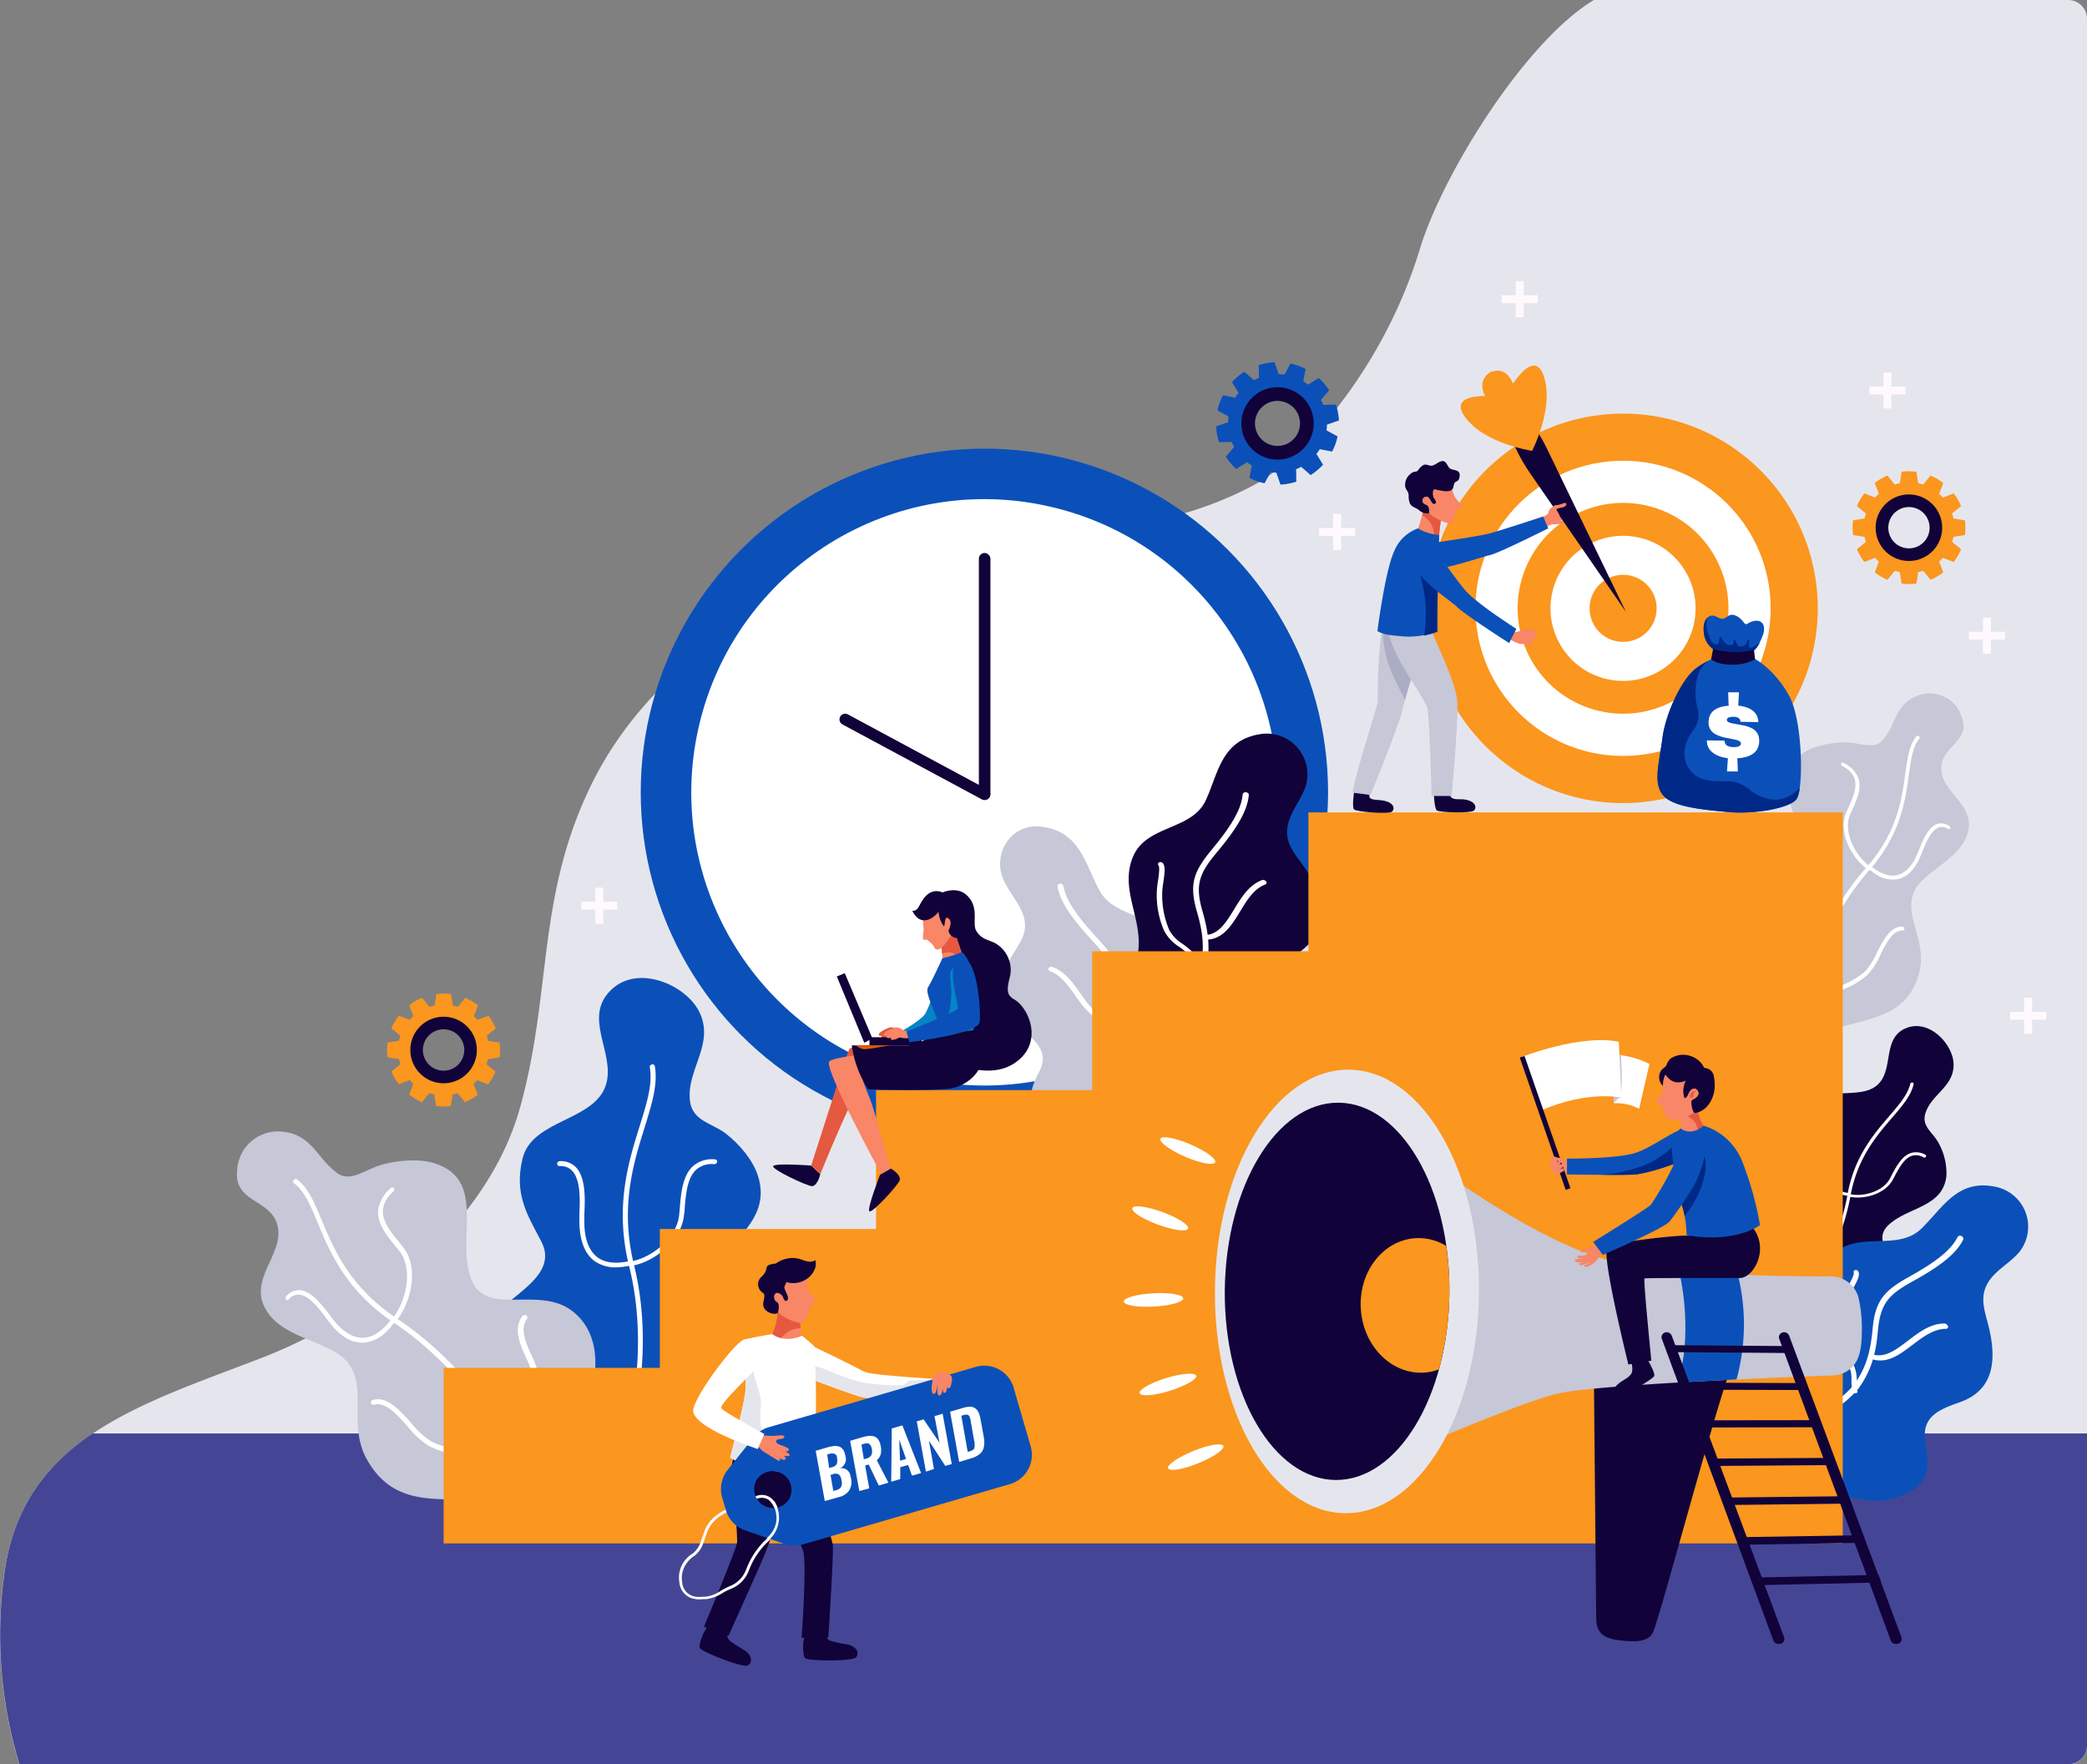 <svg xmlns="http://www.w3.org/2000/svg" viewBox="0 0 415.43 351.18"><rect x="0" y="0" width="415.43" height="351.18" fill="#808080" stroke="none"/><defs><style>.cls-1{isolation:isolate;}.cls-2{fill:#e5e6ed;}.cls-3{fill:#444695;}.cls-4{fill:#0b50b9;}.cls-5{fill:#fff;}.cls-6{fill:#110239;}.cls-7{fill:#fb961e;}.cls-8{fill:#c6c7d7;}.cls-9{fill:#f88667;}.cls-10{fill:#e45940;}.cls-11{fill:#abadc4;}.cls-12{fill:#002987;}.cls-13{fill:#00a1cc;opacity:0.65;mix-blend-mode:multiply;}.cls-14{fill:#e25b00;}.cls-15{fill:#fff9fd;}</style></defs><title>2</title><g class="cls-1"><g id="Layer_1" data-name="Layer 1"><path class="cls-2" d="M415.43,347.43V3.75A3.75,3.75,0,0,0,411.67,0h-94.4c-13.79,8.3-30.16,34.83-34.6,49.45-7.56,24.93-24.2,42.24-32.64,46.86-22.07,12.09-46.95,9.17-70.85,14.79-25.89,6.1-50,21.77-61.43,45-11,22.42-7.81,41.22-14.21,64.3-6.5,23.43-29.82,41.61-52,50.1-23.47,9-46.17,15.74-50.46,41.14a88.72,88.72,0,0,0,2.75,39.59H411.67A3.75,3.75,0,0,0,415.43,347.43Z"/><path class="cls-3" d="M18.44,285.33C9.66,291.27,3.2,299.22,1.11,311.59a88.72,88.72,0,0,0,2.75,39.59H411.67a3.75,3.75,0,0,0,3.76-3.75v-62.1Z"/><circle class="cls-4" cx="195.95" cy="157.71" r="68.41"/><circle class="cls-5" cx="195.95" cy="157.71" r="58.35" transform="translate(-2.11 312.75) rotate(-76.88)"/><rect class="cls-6" x="194.85" y="110.07" width="2.3" height="49.11" rx="1.14"/><path class="cls-6" d="M197,158.66v0a1.15,1.15,0,0,1-1.54.46L167.7,144.2a1.14,1.14,0,0,1-.46-1.54v0a1.14,1.14,0,0,1,1.54-.46l27.76,14.94A1.13,1.13,0,0,1,197,158.66Z"/><circle class="cls-7" cx="323.08" cy="121.09" r="38.76"/><circle class="cls-5" cx="323.08" cy="121.09" r="29.38"/><circle class="cls-7" cx="323.08" cy="121.09" r="20.98" transform="translate(104.89 388.36) rotate(-71.32)"/><circle class="cls-5" cx="323.08" cy="121.09" r="14.44" transform="translate(162.13 426.28) rotate(-82.74)"/><path class="cls-7" d="M316.42,121.09a6.67,6.67,0,1,0,6.66-6.67A6.66,6.66,0,0,0,316.42,121.09Z"/><path class="cls-8" d="M364.86,204.86c7.65-2.31,15-2.54,17.22-11.46,1.74-7.06-4.83-12.77.51-18.1,3.22-3.2,8.6-5.52,9.29-10.45.72-5.13-6-7.56-5.42-12.48.49-4.06,6-5,3.93-9.94a6.63,6.63,0,0,0-9-3.83c-4.13,1.7-4,5.65-6.57,8.69-1.68,2-4.57.51-7.38.49s-6.32.64-8.52,2.12c-7.15,4.83-.1,12.53-.7,19.51-.59,6.76-10.34,3.83-14.57,9.34-4.95,6.43.42,16,6.49,20.06C354.15,201.54,359.68,206.43,364.86,204.86Z"/><path class="cls-5" d="M357.11,204a.31.31,0,0,0,.13,0,.5.5,0,0,0,.55-.4c0-.18,3.18-17.76,14.29-30.37,6.25-7.1,7.16-13.8,7.88-19,.42-3,.77-5.65,2.1-7.19a.39.39,0,0,0-.09-.5c-.16-.15-.37-.17-.47,0-1.44,1.65-1.81,4.33-2.24,7.48-.72,5.17-1.63,11.78-7.81,18.73-11.34,12.78-14.56,30.64-14.6,30.82A.45.45,0,0,0,357.11,204Z"/><path class="cls-5" d="M371.52,172.82a.37.37,0,0,0,.5-.07.41.41,0,0,0-.11-.55c-2.79-2.19-5-6.76-3.67-9.95.15-.37.33-.78.52-1.2.9-2,2-4.41,1-6.54a5.82,5.82,0,0,0-2.76-2.64.34.34,0,0,0-.51.12.48.48,0,0,0,.26.54,4.69,4.69,0,0,1,2.29,2.15c.82,1.81-.22,4.09-1.07,6-.19.43-.38.84-.54,1.22-1.48,3.63.95,8.56,4,10.93Z"/><path class="cls-5" d="M373.63,174.17a6,6,0,0,0,4,.85c1.91-.34,3.5-1.9,4.62-4.49.11-.26.23-.55.35-.88.73-1.82,1.81-4.53,3.47-5a2.11,2.11,0,0,1,1.7.35.29.29,0,0,0,.43-.11.42.42,0,0,0-.19-.48h0a2.84,2.84,0,0,0-2.22-.45c-1.91.49-3.07,3.35-3.84,5.28-.13.32-.25.61-.36.86-1,2.4-2.48,3.83-4.17,4.13-1.48.25-3.17-.36-5-1.83a.38.38,0,0,0-.55,0,.41.41,0,0,0,.11.55A12.25,12.25,0,0,0,373.63,174.17Z"/><path class="cls-5" d="M357,195.69a4.57,4.57,0,0,0,1.67.42.46.46,0,0,0,.49-.41.44.44,0,0,0-.43-.47c-3.05-.18-5.58-4.76-6.12-7.26a11.55,11.55,0,0,1,.21-3.8c.4-2.49.8-5-1.11-6.65a.51.51,0,0,0-.68,0,.42.42,0,0,0,.05.62c1.52,1.27,1.15,3.6.78,5.87a11.77,11.77,0,0,0-.21,4.12C352.16,190.39,354.14,194.37,357,195.69Z"/><path class="cls-5" d="M360.81,197.23a5.19,5.19,0,0,0,1.71.45c3.41.35,7.43-2,9.26-3.68a14,14,0,0,0,2.51-3.93c1.23-2.44,2.49-4.92,4.43-4.85a.35.35,0,0,0,.36-.38.43.43,0,0,0-.39-.4c-2.4-.1-3.82,2.71-5.11,5.23a13.43,13.43,0,0,1-2.35,3.7c-1.66,1.48-5.5,3.77-8.61,3.44a4,4,0,0,1-2.91-1.61.48.48,0,0,0-.64-.1.43.43,0,0,0-.11.62A4.73,4.73,0,0,0,360.81,197.23Z"/><path class="cls-4" d="M117.14,285.88c-6.71-4.32-24-7.91-22.52-18,1.23-8.57,17.63-12.16,13.11-20.81-2.68-5.12-5.47-9.34-3.7-16.51,1.94-7.81,14.4-7.35,16.61-14.72,1.89-6.32-4.86-13.38,1.16-18.95,5.35-4.94,14.64-.83,17.32,4.37,3.34,6.51-2.58,11.67-1.77,17.92.51,4,4.37,4.33,7.11,6.45s5.38,5.23,6.4,8.37c3.06,9.43-7.05,13.59-10.3,21.05-3,6.9,6.46,8.15,6.91,14.61.48,7-7.89,13.21-14.53,15C128.35,285.85,121.29,288.56,117.14,285.88Z"/><path class="cls-5" d="M124.67,287.16h-.13a.35.35,0,0,1-.3-.47c.05-.17,5.44-16.82,1-34.61-2.94-11.85-.16-20.75,2.11-28,1.38-4.4,2.58-8.25,2-11.6a.54.54,0,0,1,.41-.61.47.47,0,0,1,.59.38c.63,3.59-.61,7.54-2,12.06-2.25,7.18-5,15.93-2.13,27.55,4.43,18-1,34.86-1.11,35A.53.53,0,0,1,124.67,287.16Z"/><path class="cls-5" d="M126.09,251.89a.42.42,0,0,1-.48-.34A.5.5,0,0,1,126,251c4-.87,8.65-4.67,9.17-9,.06-.51.11-1.08.16-1.68.24-2.86.54-6.44,2.75-8.32a5.82,5.82,0,0,1,4.25-1.23.43.43,0,0,1,.41.51.57.57,0,0,1-.56.45,4.7,4.7,0,0,0-3.49,1c-1.88,1.59-2.16,4.95-2.39,7.62,0,.61-.11,1.19-.17,1.71-.59,4.88-5.64,8.89-10,9.83Z"/><path class="cls-5" d="M123.16,252.24a7.27,7.27,0,0,1-4.83-1.24c-2-1.48-3-4.25-3-8.06,0-.38,0-.82,0-1.3.12-2.74.3-6.92-1.54-8.7a3.1,3.1,0,0,0-2.39-.83.48.48,0,0,1-.5-.48.54.54,0,0,1,.52-.5h0a4.18,4.18,0,0,1,3.12,1.11c2.12,2.06,1.91,6.49,1.78,9.38,0,.47,0,.9,0,1.28-.06,3.51.84,6,2.61,7.36,1.51,1.12,3.67,1.36,6.42.75a.43.43,0,0,1,.55.33.51.51,0,0,1-.4.56A15.48,15.48,0,0,1,123.16,252.24Z"/><path class="cls-5" d="M128.54,280.08a5,5,0,0,1-1.68-.13.37.37,0,0,1-.24-.52.51.51,0,0,1,.6-.28c2.77.76,7.06-2.45,8.7-4.46a12.74,12.74,0,0,0,1.66-3.45c.9-2.39,1.83-4.89,4.21-5.63a.41.41,0,0,1,.55.27.5.5,0,0,1-.36.55c-1.87.58-2.71,2.83-3.53,5a13.43,13.43,0,0,1-1.81,3.7C135.17,276.94,131.64,279.79,128.54,280.08Z"/><path class="cls-5" d="M124.42,280.3a6.16,6.16,0,0,1-1.8-.12c-3.42-.75-6.33-4.31-7.45-6.55a13.45,13.45,0,0,1-.79-4.88c-.16-3-.32-6.2-2.55-7a.4.4,0,0,1-.23-.58.56.56,0,0,1,.65-.25c2.75,1,2.93,4.63,3.09,7.76a12.74,12.74,0,0,0,.7,4.58c1,2,3.78,5.46,6.89,6.14a4.62,4.62,0,0,0,3.43-.53.47.47,0,0,1,.63.11.42.42,0,0,1-.19.58A5.86,5.86,0,0,1,124.42,280.3Z"/><path class="cls-6" d="M354.2,256.14c-2.88-4.28-12.18-10.83-8.75-16.44,2.92-4.77,13.57-2.7,13.1-9-.28-3.72-.85-6.94,2-10.74,3.15-4.13,10.42-.67,13.62-4.48,2.74-3.26.54-9.18,5.54-10.94,4.44-1.56,8.9,3.26,9.15,7,.32,4.71-4.51,6.25-5.63,10.17-.71,2.49,1.48,3.69,2.57,5.65a12.45,12.45,0,0,1,1.65,6.6c-.6,6.37-7.66,6.26-11.5,9.85-3.56,3.32,1.75,6.49.36,10.43-1.5,4.27-8.06,5.82-12.45,5.16C360.85,259,356,258.79,354.2,256.14Z"/><path class="cls-5" d="M358.34,258.82l-.07,0a.22.22,0,0,1-.06-.36,45.17,45.17,0,0,0,9.47-20.26c1.29-7.78,5.21-12.35,8.43-16.09,1.94-2.26,3.64-4.24,4.15-6.38a.34.34,0,0,1,.4-.25.29.29,0,0,1,.25.37c-.54,2.29-2.29,4.32-4.29,6.64-3.17,3.68-7,8.17-8.31,15.79a45.81,45.81,0,0,1-9.62,20.5A.34.34,0,0,1,358.34,258.82Z"/><path class="cls-5" d="M368.21,238.27a.28.28,0,0,1-.2-.33.32.32,0,0,1,.39-.22c2.6.51,6.32-.55,7.73-3,.17-.29.34-.62.52-1,.88-1.63,2-3.68,3.77-4.23a3.75,3.75,0,0,1,2.83.36.27.27,0,0,1,.11.4.35.35,0,0,1-.44.13,3,3,0,0,0-2.32-.33c-1.52.47-2.55,2.39-3.37,3.91-.18.35-.36.68-.53,1-1.6,2.74-5.62,3.82-8.45,3.27Z"/><path class="cls-5" d="M366.38,237.72a4.74,4.74,0,0,1-2.55-2c-.8-1.39-.7-3.3.31-5.54l.36-.76c.77-1.59,1.95-4,1.32-5.55a2.05,2.05,0,0,0-1.21-1.11.31.31,0,0,1-.17-.41.34.34,0,0,1,.43-.16h0a2.65,2.65,0,0,1,1.56,1.46c.73,1.76-.52,4.33-1.34,6-.14.27-.26.52-.36.74-.94,2.07-1.05,3.81-.34,5a5,5,0,0,0,3.62,2.08.28.28,0,0,1,.24.34.33.33,0,0,1-.38.23A9.57,9.57,0,0,1,366.38,237.72Z"/><path class="cls-5" d="M362.45,255.61a2.93,2.93,0,0,1-1-.5.24.24,0,0,1,0-.37.33.33,0,0,1,.43,0c1.45,1.16,4.82.36,6.31-.42a8.27,8.27,0,0,0,1.86-1.61c1.15-1.19,2.34-2.44,3.94-2.27a.28.28,0,0,1,.26.3.33.33,0,0,1-.35.24c-1.26-.14-2.34,1-3.38,2.06a8.55,8.55,0,0,1-2,1.73C367.18,255.45,364.36,256.23,362.45,255.61Z"/><path class="cls-5" d="M360,254.69a4.09,4.09,0,0,1-1-.53c-1.84-1.32-2.65-4.18-2.74-5.79a8.58,8.58,0,0,1,.78-3.1c.68-1.84,1.4-3.76.28-4.83a.26.26,0,0,1,0-.4.34.34,0,0,1,.45,0c1.37,1.31.55,3.49-.16,5.39a8.22,8.22,0,0,0-.75,2.9c.08,1.46.84,4.2,2.51,5.4a3,3,0,0,0,2.18.57.3.3,0,0,1,.34.22.28.28,0,0,1-.26.3A3.9,3.9,0,0,1,360,254.69Z"/><path class="cls-8" d="M228.71,229c7.2-.71,12.94-1.46,14.16-8.8.63-3.8-.69-6.68-4.4-9.38-3-2.18-4.59-3-4.85-6.49-.41-5.58,3-10.52.33-16.23-2.95-6.38-11.89-5-15.08-10.82C216,172,215,165.57,207.46,164.57c-6.31-.85-9.84,5.37-7.81,10.33,1.15,2.79,3.54,5,4.22,7.9s-.79,4.76-2.15,7c-3,5-4.35,10.36,1.23,14.74,3.33,2.62,5.86,4.87,4,8.6-2,3.93-2.93,6.19,1.63,10,3.4,2.86,6.84,3.17,11.12,4,4,.76,9.23,2.64,13.29,1.45Z"/><path class="cls-5" d="M227,224.82a5.21,5.21,0,0,0,1.48-1.9c1.29-3-1.2-6.49-3.45-9.68a21.45,21.45,0,0,1-2.66-4.39c-1.18-3.37-1.27-6.24-.28-10.58,1.17-5.14.08-7.47-3.66-11.53-3.16-3.42-6.23-7.13-6.77-10.45a.58.58,0,0,0-.66-.4.52.52,0,0,0-.51.54c.58,3.52,3.76,7.35,7,10.86,3.63,3.91,4.63,6,3.52,10.91-.83,3.7-1.09,7,.33,11a21.14,21.14,0,0,0,2.75,4.53c2.18,3.07,4.59,6.46,3.44,9.11a5.69,5.69,0,0,1-2.89,2.64c-.25.12-.36.36-.24.53a.55.55,0,0,0,.67.08A9.84,9.84,0,0,0,227,224.82Z"/><path class="cls-5" d="M221.18,203.16a.42.42,0,0,0,.16-.25c0-.23-.16-.42-.45-.43-2.55-.09-4.13-2.32-5.82-4.73-1.5-2.13-3.08-4.36-5.55-5.27a.67.67,0,0,0-.78.22.38.38,0,0,0,.24.58c2.17.8,3.67,2.91,5.1,4.93,1.76,2.48,3.54,5,6.65,5.1A.65.65,0,0,0,221.18,203.16Z"/><path class="cls-5" d="M222.25,209.86a.49.49,0,0,0,.12-.13,9.15,9.15,0,0,0,.69-1.61,4.81,4.81,0,0,1,1.39-2.31,14.74,14.74,0,0,1,1.43-1.13,7.29,7.29,0,0,0,2.66-2.83,15.36,15.36,0,0,0,1-7.51,13.92,13.92,0,0,0-.3-1.69c-.2-.93-.57-2.68-.31-3a.39.39,0,0,0-.13-.59.62.62,0,0,0-.72.13c-.51.57-.29,1.78.12,3.7a16.13,16.13,0,0,1,.3,1.6,15.37,15.37,0,0,1-.9,7.18,6.15,6.15,0,0,1-2.34,2.46,14.72,14.72,0,0,0-1.55,1.22,5.75,5.75,0,0,0-1.63,2.68,8.54,8.54,0,0,1-.63,1.47.34.34,0,0,0,.25.51A.7.7,0,0,0,222.25,209.86Z"/><path class="cls-4" d="M355.59,295.34c-6.83-4-12.09-7.32-10.47-15.83.81-4.31,3.11-6.82,7.59-8.18,3.63-1.11,5.43-1.36,6.88-4.89,2.29-5.58.78-11.81,5.14-16.52,4.81-5.19,12.85-.68,17.68-5.32,4.3-4.13,7.16-9.92,14.7-8.39a8.1,8.1,0,0,1,4.95,12.87c-1.93,2.4-5,3.76-6.48,6.48s-.56,5.22.18,8.11c1.66,6.51,1.49,12.94-5.67,15.45-4.27,1.49-7.6,2.9-6.85,7.91.8,5.36,1.08,8.42-5,10.8-4.54,1.77-8.22.54-12.89-.49-4.34-.95-10.27-1.14-13.85-4.31Z"/><path class="cls-5" d="M358.79,291.38a7.17,7.17,0,0,1-.78-2.78c-.2-3.85,3.5-6.67,6.83-9.21a21.51,21.51,0,0,0,4.12-3.66c2.3-3.14,3.33-6.16,3.78-11.1.51-5.75,2.31-7.72,7.22-10.45,4.12-2.29,8.24-4.9,9.73-8a.64.64,0,0,1,1.11.54c-1.59,3.31-5.86,6-10.12,8.36-4.76,2.62-6.39,4.4-6.88,9.88-.38,4.21-1.2,7.8-3.93,11.52a22.32,22.32,0,0,1-4.27,3.79c-3.23,2.44-6.8,5.15-6.62,8.61a7.41,7.41,0,0,0,1.94,4.24c.2.26.22.58,0,.71s-.49.05-.7-.2A12.69,12.69,0,0,1,358.79,291.38Z"/><path class="cls-5" d="M372.05,270.13a.56.56,0,0,1-.08-.33c0-.26.29-.39.58-.28,2.56.92,4.85-.83,7.3-2.7,2.16-1.65,4.43-3.38,7.19-3.37a.79.79,0,0,1,.72.53.4.4,0,0,1-.42.52c-2.42,0-4.59,1.63-6.65,3.2-2.54,1.93-5.13,3.9-8.25,2.77A.73.73,0,0,1,372.05,270.13Z"/><path class="cls-5" d="M368.75,276.87a1.07,1.07,0,0,1-.07-.19,11.39,11.39,0,0,1-.14-2,6.14,6.14,0,0,0-.59-3,16.56,16.56,0,0,0-1-1.76,8.71,8.71,0,0,1-1.63-4,17.84,17.84,0,0,1,1.57-8.08,15.15,15.15,0,0,1,.84-1.59c.49-.86,1.41-2.48,1.27-2.91a.39.39,0,0,1,.31-.54.6.6,0,0,1,.64.38c.31.75-.29,1.89-1.31,3.67-.33.59-.64,1.14-.8,1.51a17.64,17.64,0,0,0-1.51,7.73,7.3,7.3,0,0,0,1.45,3.49,18.85,18.85,0,0,1,1.1,1.91,7.23,7.23,0,0,1,.72,3.53,10.29,10.29,0,0,0,.13,1.85.35.35,0,0,1-.42.44A.73.73,0,0,1,368.75,276.87Z"/><path class="cls-6" d="M233.44,216.33c-7.82-1.24-13.92-2.42-15.5-10.94-.81-4.31.42-7.48,4.1-10.38,3-2.35,4.57-3.24,4.64-7.06.11-6-3.57-11.28-1.22-17.25,2.6-6.59,11.73-5.3,14.55-11.39,2.51-5.4,3.06-11.84,10.65-13.15a8.11,8.11,0,0,1,9.28,10.2c-.92,2.94-3.26,5.3-3.68,8.39s1.37,5.07,3.11,7.5c3.91,5.46,6.09,11.51.33,16.44-3.44,2.94-6,5.47-3.52,9.86,2.7,4.71,4.07,7.46-.73,11.88-3.58,3.3-7.46,3.49-12.18,4.23-4.39.68-10,2.65-14.47,1Z"/><path class="cls-5" d="M235,211.49a7.18,7.18,0,0,1-1.74-2.32c-1.58-3.51.84-7.48,3-11.06a21.72,21.72,0,0,0,2.51-4.9c1-3.77.87-7-.51-11.72-1.61-5.54-.65-8,2.93-12.35,3-3.64,5.9-7.56,6.16-11a.55.55,0,0,1,.65-.43c.34,0,.61.27.58.53-.28,3.66-3.27,7.72-6.39,11.46-3.48,4.17-4.36,6.43-2.82,11.71,1.17,4.06,1.71,7.7.52,12.15a22.2,22.2,0,0,1-2.61,5.09c-2.11,3.45-4.46,7.27-3,10.42a7.45,7.45,0,0,0,3.34,3.26c.28.16.42.45.3.64s-.44.22-.73.06A12.17,12.17,0,0,1,235,211.49Z"/><path class="cls-5" d="M239.62,186.87a.59.59,0,0,1-.19-.28c-.06-.25.13-.47.44-.47,2.72-.08,4.21-2.53,5.82-5.17,1.42-2.32,2.9-4.76,5.47-5.75a.79.79,0,0,1,.86.23.39.39,0,0,1-.19.64c-2.27.87-3.68,3.19-5,5.4-1.67,2.72-3.37,5.49-6.68,5.57A.72.72,0,0,1,239.62,186.87Z"/><path class="cls-5" d="M239,194.35a.65.65,0,0,1-.13-.16,11.35,11.35,0,0,1-.87-1.82,6.12,6.12,0,0,0-1.65-2.61,16.82,16.82,0,0,0-1.59-1.28,8.5,8.5,0,0,1-3-3.14,17.74,17.74,0,0,1-1.48-8.09,14.8,14.8,0,0,1,.21-1.79c.14-1,.41-2.83.13-3.18a.4.4,0,0,1,.09-.62.63.63,0,0,1,.74.13c.55.59.41,1.87.11,3.9a16.19,16.19,0,0,0-.2,1.69,17.61,17.61,0,0,0,1.39,7.75,7.41,7.41,0,0,0,2.63,2.73,18.23,18.23,0,0,1,1.72,1.38,7.31,7.31,0,0,1,2,3,10,10,0,0,0,.79,1.68.36.36,0,0,1-.23.57A.78.78,0,0,1,239,194.35Z"/><path class="cls-8" d="M96.94,298.48c-9.77-.34-18.58,1.7-24-8.15-4.26-7.8,1.71-16.61-6.27-21.23-4.81-2.78-11.9-3.83-14.25-9.44C50,253.81,57.21,248.83,55,243.2c-1.86-4.64-8.59-4-7.77-10.51a8.12,8.12,0,0,1,9.48-7.37c5.41.73,6.54,5.42,10.48,8.22,2.63,1.87,5.56-.83,8.89-1.73s7.66-1.23,10.73-.16c10,3.46,4,14.77,6.94,22.84,2.81,7.8,13.41,1.28,20.15,6.46,7.86,6.05,4.5,19-1.39,25.75C108.55,291.19,103.54,298.7,96.94,298.48Z"/><path class="cls-5" d="M105.82,295a.53.53,0,0,1-.15.08.61.61,0,0,1-.77-.3c-.09-.21-9.32-20-26.4-31.42-9.62-6.43-12.8-14.06-15.28-20-1.45-3.48-2.69-6.44-4.74-7.84a.46.46,0,0,1,0-.61.4.4,0,0,1,.55-.21c2.21,1.5,3.49,4.55,5,8.14,2.46,5.88,5.61,13.41,15.09,19.69,17.41,11.55,26.82,31.65,26.92,31.86A.54.54,0,0,1,105.82,295Z"/><path class="cls-5" d="M79,262.7a.45.45,0,0,1-.61.06.49.49,0,0,1,0-.68c2.61-3.46,3.74-9.55,1.22-12.91-.3-.4-.64-.81-1-1.25-1.69-2.07-3.75-4.59-3.28-7.41a7.19,7.19,0,0,1,2.42-4,.43.43,0,0,1,.65,0,.57.57,0,0,1-.14.71,5.85,5.85,0,0,0-2,3.26c-.39,2.41,1.55,4.78,3.14,6.71.36.45.71.88,1,1.28,2.89,3.83,1.56,10.41-1.3,14.17Z"/><path class="cls-5" d="M77,265a7.33,7.33,0,0,1-4.44,2.25c-2.36.2-4.73-1.15-6.87-3.86-.2-.27-.44-.58-.69-.93-1.43-1.92-3.56-4.78-5.65-4.77a2.65,2.65,0,0,0-1.9.95.34.34,0,0,1-.54,0,.52.52,0,0,1,.07-.63h0a3.45,3.45,0,0,1,2.48-1.22c2.42,0,4.68,3,6.2,5,.25.33.48.64.69.9,2,2.51,4.13,3.76,6.22,3.57,1.83-.16,3.63-1.41,5.36-3.72a.47.47,0,0,1,.66-.14.51.51,0,0,1,0,.69A15.56,15.56,0,0,1,77,265Z"/><path class="cls-5" d="M103.33,285.18a5.63,5.63,0,0,1-1.84,1,.56.56,0,0,1-.72-.34.55.55,0,0,1,.37-.69c3.55-1.17,5.1-7.36,5-10.49a13.73,13.73,0,0,0-1.44-4.42c-1.25-2.83-2.53-5.72-.77-8.21a.62.62,0,0,1,.81-.21.5.5,0,0,1,.13.75c-1.4,2-.23,4.6.91,7.17a14.1,14.1,0,0,1,1.54,4.81C107.41,277.39,106.32,282.72,103.33,285.18Z"/><path class="cls-5" d="M99.33,288.19a6.63,6.63,0,0,1-1.88,1.07c-3.93,1.47-9.42-.09-12.1-1.45a17.09,17.09,0,0,1-4.2-3.86c-2.22-2.5-4.48-5-6.75-4.34a.44.44,0,0,1-.55-.34.53.53,0,0,1,.34-.6c2.8-.86,5.36,2,7.68,4.59a16.39,16.39,0,0,0,3.93,3.63c2.43,1.23,7.69,2.73,11.25,1.37a4.87,4.87,0,0,0,2.94-2.81.57.57,0,0,1,.73-.32.51.51,0,0,1,.32.69A5.77,5.77,0,0,1,99.33,288.19Z"/><polygon class="cls-7" points="366.81 161.71 260.45 161.71 260.45 189.35 217.41 189.35 217.41 216.99 174.38 216.99 174.38 244.63 131.34 244.63 131.34 272.27 88.31 272.27 88.31 307.21 366.81 307.21 366.81 161.71"/><path class="cls-9" d="M306.79,103s.87,2.09.83,2a6,6,0,0,1,1.4-.63,9.72,9.72,0,0,0,1.66-.12,2.77,2.77,0,0,0,1-.49c.16-.1.44-.42.19-.5s-.46.24-.6.3a2.92,2.92,0,0,1-.64.06s.18-.09.55-.23a6.85,6.85,0,0,0,1.22-.57c.13-.12.1-.39-.24-.33a4.59,4.59,0,0,0-.86.29l-.72.26.76-.31c.22-.1.84-.34,1.22-.51s.3-.6,0-.57a8.7,8.7,0,0,0-1.25.53c-.14,0-.73.32-.73.32s.71-.33.83-.41.91-.38,1-.61,0-.35-.28-.3a4,4,0,0,0-1,.34,9.84,9.84,0,0,1-1.55.63c-.22,0-.47,0-.47-.29l-.39-.72s-.26.13-.4.78C308.17,102.31,307.58,102.75,306.79,103Z"/><path class="cls-4" d="M283.21,111.36a3.57,3.57,0,0,1,3.09-3.45c2.83-.42,8.09-1.23,9.67-1.6,2.21-.51,11.21-3.51,11.21-3.51l1,2.37s-9.8,4.93-11.56,5.31-10.81,3.6-12.57,2.58A1.8,1.8,0,0,1,283.21,111.36Z"/><path class="cls-9" d="M283.62,100.15l.15.17a10.31,10.31,0,0,0,1.62,1.4c.36.24.91.4,1.22.65a4.56,4.56,0,0,0,.39.27,29.72,29.72,0,0,0-.56,4.69s-3.22-.23-4.39-1.53A33.4,33.4,0,0,0,283.62,100.15Z"/><path class="cls-10" d="M285.34,105.53a4.68,4.68,0,0,0-1.46-2.43,8,8,0,0,0-.77-.57,17.11,17.11,0,0,0,.51-2.38l.15.17a10.31,10.31,0,0,0,1.62,1.4c.36.24.91.4,1.22.65a4.56,4.56,0,0,0,.39.27,29.72,29.72,0,0,0-.56,4.69,12.28,12.28,0,0,1-1.28-.18A2.36,2.36,0,0,0,285.34,105.53Z"/><path class="cls-6" d="M285.4,157.65s.09,3.21.59,3.65,6.9.63,7.45,0,.22-1.58-1.15-2-2.19,0-3.11-.39-.68-1.84-.68-1.84Z"/><path class="cls-6" d="M269.55,157.54s-.49,3.13,0,3.59,7,1,7.57.4.29-1.56-1.07-2-2.16-.17-3.09-.52c-.74-.26-.24-1.75-.24-1.75Z"/><path class="cls-8" d="M274.27,139.53a96,96,0,0,1,1.34-17.87,8.23,8.23,0,0,1,3.19.62c1.95.89,3.91,1.74,5.87,2.59a127.15,127.15,0,0,0-5.49,16.3c-.52,2.79-6.37,17.07-6.37,17.07l-3.54-.45C269.33,155.49,274.29,140.3,274.27,139.53Z"/><path class="cls-11" d="M281.53,123.55c1,.5,2.1.9,3.16,1.29a132.8,132.8,0,0,0-5.05,14.54c-.5-1.5-2.9-5.12-3.82-9.09a21.13,21.13,0,0,1-.3-8.08v0A15.15,15.15,0,0,1,281.53,123.55Z"/><path class="cls-8" d="M278.89,123.06c1.38.47,3.89,1.14,5.78,1.81,1.32,3.34,5.22,11.21,5.42,14.77.23,3.93-1.13,18.8-1.13,18.8h-4s-.38-16.76-.94-17.84c-1.87-3.56-3.94-6.37-5.12-8.58a27.59,27.59,0,0,1-3-7.83c-.15-.77-.82-3.34.48-4.14C277.42,120.36,277.74,122.68,278.89,123.06Z"/><path class="cls-4" d="M286.15,125.68a16.33,16.33,0,0,1-6.75,1c-2.48-.23-3.77-.27-5.22-1.06,0,0,1.55-12.08,3.34-15.9a8,8,0,0,1,4.73-4.54,10,10,0,0,0,4.21,1.32s0,7.43-.19,10.39S286.15,125.68,286.15,125.68Z"/><path class="cls-12" d="M286.31,115.86c0-.33,0-.67,0-1v-.13q0-.52,0-1.08v-.19c0-.41,0-.83,0-1.25v0a2.27,2.27,0,0,1-.45,0,10.59,10.59,0,0,1-3.24-1.49,5.36,5.36,0,0,0-.53-.28c-.21,1.59.51,3.53.81,4.79a27.22,27.22,0,0,1,.59,11.29,18.77,18.77,0,0,0,2.58-.75s0-5.77.12-8.74c0-.26,0-.57,0-.89A1.21,1.21,0,0,0,286.31,115.86Z"/><path class="cls-9" d="M282,97.14s1.37-2.88,3.2-2.76,3,.42,3.25,1.12a20.64,20.64,0,0,0,1.13,3.38c.46.72,1.48,1.66,1.45,2s-1.06.44-1.12.57-.63,2.5-1,2.75-3.9-1.12-4.44-2.17S281.79,99,282,97.14Z"/><path class="cls-6" d="M285.68,97.41a5.36,5.36,0,0,1,.55.15c.27,0,.54.08.81.12a3.33,3.33,0,0,0,1.63,0c.8-.26.54-1.05.91-1.6.18-.26.55-.26.75-.56a1.93,1.93,0,0,0,.23-1c0-.83-.82-.91-1.47-1.07s-.79-.6-1.15-1.17c-.89-1.41-2.14.54-3.13.42-.5-.06-1-.39-1.52-.11a3.4,3.4,0,0,0-1,1c-.3.39-.59.23-1,.4a2.65,2.65,0,0,0-.89.68,2.74,2.74,0,0,0-.68,2.2c.14.65.66,1,.68,1.68a3.9,3.9,0,0,0,.26,1.69c.38.72,1.23.81,1.8,1.3a2.43,2.43,0,0,0,2,.63c.08-.5,0-1.36-.42-1.61a2.72,2.72,0,0,1-.67-.35.79.79,0,0,1,.75-1.33c.58.08.84,1.66,1.47,1.41s-.1-1-.23-1.27-.27-1.27.07-1.57A.25.25,0,0,1,285.68,97.41Z"/><path class="cls-9" d="M301,125.75a2.36,2.36,0,0,1,.47,0,2,2,0,0,0,1-.13,4.09,4.09,0,0,1,1.75-.42c.29,0,2.06.46,1.62,1.19-.06.09-.27.24-.33.22l-.69-.25a3.57,3.57,0,0,1,.47.2c.07,0,.2.1.24.17a.45.45,0,0,1-.2.53c-.15,0-.27-.1-.4-.17h0c.12.09.39.16.22.53s-.31.15-.48.11l-.19-.07a2.53,2.53,0,0,1,.36.2c.17.14-.2.63-.52.59s-.68-.31-.79-.28a2.85,2.85,0,0,1-.41,0A2.46,2.46,0,0,1,302,128c-.17-.08-.49-.21-.66-.3a6.35,6.35,0,0,1-1-.66C300.65,126.47,301.08,126.34,301,125.75Z"/><path class="cls-4" d="M300.41,128l1.43-2.82s-7.06-4.51-9.64-7.11-5.36-7.9-7.33-8.23-3.95.75-2.81,3.49,6.91,6.36,8.08,7.57S299.26,127.31,300.41,128Z"/><path class="cls-7" d="M296.79,74c.85-.23,3.57-1.19,4.92,3.91,1.3,4.85,2.47,11.35,2.47,11.35s-4.46-4.87-7.54-8.84C293.41,76.29,296,74.41,296.79,74Z"/><path class="cls-6" d="M300.61,78.32,304.75,84A35.66,35.66,0,0,1,308,89.44l15.63,32.32-19-27.48a35.4,35.4,0,0,1-4.84-10.13l-1.31-4.44A6,6,0,0,0,300.61,78.32Z"/><path class="cls-7" d="M304.94,89.79s4.55-8.64,2.33-15-7.79,4.33-7.79,4.33Z"/><path class="cls-7" d="M305,89.74s-9.67-1.38-13.49-6.89,8.08-3.77,8.08-3.77Z"/><path class="cls-9" d="M308.76,103.11c.12,0,1.57-.41,1.68-.44s-.63-1.22-.63-1.22c0-.31,1.22-.39,1.48-.53.8-.41.48-.91.12-.8s-.8.24-1,.34a3.75,3.75,0,0,1-.82.09,6,6,0,0,0-1,.71,2,2,0,0,0-.39,1.07C308.16,102.9,308.49,103.22,308.76,103.11Z"/><path class="cls-6" d="M317.25,271.43l.48,50.44c0,2.61.77,4.14,4.52,4.62,4.65.6,6.06-.22,6.75-1.5,1.3-2.41,14-50.61,16.1-53.89S317.25,271.43,317.25,271.43Z"/><path class="cls-8" d="M364.41,254.06a5.67,5.67,0,0,1,5.57,4.37,27.14,27.14,0,0,1,.64,5.87c0,2.87-.19,4.74-.9,6.31a5.54,5.54,0,0,1-4.89,3.17c-10.24.37-47.11,1.82-54.8,3.62-8.95,2.11-38.93,15.41-38.93,15.41l5.71-67.43s27.54,22.32,45,25.8C335.44,253.88,356,254.1,364.41,254.06Z"/><path class="cls-4" d="M345.66,274.58c-3.82.19-7.79.39-11.69.61,2.45-7.9,1.48-16.93.24-22.32,3.9.37,7.88.63,11.71.81A41.21,41.21,0,0,1,345.66,274.58Z"/><path class="cls-2" d="M241.84,256.85c-.19,24.38,11.42,44.23,25.93,44.35s26.44-19.56,26.63-43.94S283,213,268.47,212.92,242,232.47,241.84,256.85Z"/><path class="cls-6" d="M243.8,256.87c-.16,20.73,9.71,37.62,22.06,37.72s22.49-16.64,22.65-37.37-9.71-37.63-22.06-37.73S244,236.13,243.8,256.87Z"/><path class="cls-7" d="M270.89,260.68c-.53-7.39,4.3-13.75,10.8-14.22a10.64,10.64,0,0,1,6.18,1.53,61.46,61.46,0,0,1,.64,9.23,59.61,59.61,0,0,1-2.09,15.35,10.26,10.26,0,0,1-2.81.64C277.11,273.68,271.42,268.07,270.89,260.68Z"/><path class="cls-9" d="M309.9,233.7a3.47,3.47,0,0,0-.29-2.25c.38.06.95.12.92-.1s-.11-.74.11-.7a1.58,1.58,0,0,1,.56.29,2.6,2.6,0,0,0,1.31.32c.16.52.6,1.31.32,1.87-.15.28-.92.15-1.26.28A5.93,5.93,0,0,1,309.9,233.7Z"/><path class="cls-5" d="M320.69,209.9a17.27,17.27,0,0,1,7.64,1.89l-2.05,8.92a9.4,9.4,0,0,0-5-1.1Z"/><path class="cls-8" d="M322.83,214.58c0-1.49-.11-3-.14-4.46a12.81,12.81,0,0,0-2-.22l.6,9.71c.84-1.27,1.23-1,1.4-1.15C322.68,217.18,322.85,215.85,322.83,214.58Z"/><path class="cls-5" d="M303,210.36s11.62-4.57,19.24-3l.5,11.11s-6.76-1.49-16.11,2.61Z"/><rect class="cls-6" x="307.06" y="209.58" width="1" height="27.87" transform="translate(-56.3 113.26) rotate(-19.15)"/><path class="cls-4" d="M311.92,233.77v-3.15s9.39.07,13.33-1.05,9.21-5.77,11.31-5,3.44,2.89.84,4.94-8.8,3.82-11.48,4.23C324.06,234,313.4,233.77,311.92,233.77Z"/><path class="cls-12" d="M327.63,231.8c3.32-1.38,6.45-4.37,9.12-7.17,2,.81,3.18,2.88.65,4.86s-8.8,3.82-11.48,4.23c-.92.14-4,.15-7,.13A30.52,30.52,0,0,0,327.63,231.8Z"/><path class="cls-6" d="M327.72,270.22s1.83,3,1.56,3.67-6.65,4.4-7.5,4.11-1-1.31.11-2.33,2-1.18,2.72-2.07,0-2.79,0-2.79Z"/><path class="cls-6" d="M338.43,245.1a4,4,0,0,1-2.62.87c-1.35-.18-14.48,1.18-15.83,2.3s4.16,23.33,4.16,23.33l4.57-.76s-1.64-16.25-1.36-16.36,7.17-.09,18.93-.09c2.87,0,6.07-6,2.44-10.25Z"/><path class="cls-9" d="M336.39,220.34a5.41,5.41,0,0,0,1.23-.77c.18,1.35.68,3.84,2.06,5.14a10.26,10.26,0,0,1-5.19.66,16.94,16.94,0,0,0-.2-4.72A4.72,4.72,0,0,0,336.39,220.34Z"/><path class="cls-10" d="M337.78,224.2a3.43,3.43,0,0,0-3.27-2.28,6.18,6.18,0,0,0-.22-1.27,4.72,4.72,0,0,0,2.1-.31,5.41,5.41,0,0,0,1.23-.77c.18,1.35.68,3.84,2.06,5.14a11.93,11.93,0,0,1-1.69.52A4.29,4.29,0,0,0,337.78,224.2Z"/><path class="cls-9" d="M337.2,212.64s-3.37-1-4.43-.39a4.84,4.84,0,0,0-1.71,4c.19,1.22-1.22,2.64-1.25,3.08s1.06.61,1.1.75.09,2.36,1.57,2.74c2.08.52,4.85-1.14,5.81-2.4S340.37,213.4,337.2,212.64Z"/><path class="cls-6" d="M330.93,212.79c.18-.18.63-.47.75-.7a3.76,3.76,0,0,1,.25-.58c.37-.55.46-.95,2-1.43A4.79,4.79,0,0,1,338,211a4.12,4.12,0,0,1,1,1.14c.07.13.3.49.25.63s-.57.29-.73.38a7.25,7.25,0,0,0-.76.61c-1.53,1.25-3.93,2.59-5.63.86a8.67,8.67,0,0,1-.63-.73,4.53,4.53,0,0,0-.47,2.23,2,2,0,0,1-.68-1.08A2.28,2.28,0,0,1,330.93,212.79Z"/><path class="cls-6" d="M338.05,212.68a2.73,2.73,0,0,1,1.6-.05,1.91,1.91,0,0,1,1.51,1.69,7.7,7.7,0,0,1,.16,1.58,6.12,6.12,0,0,1-.39,2.4,5.81,5.81,0,0,1-1.41,2.23c-.6.54-1.77,1.16-2.35.93a4.54,4.54,0,0,1-.49-2.14c.06-.41.26-.41.58-.59.53-.31,1.13-.91.74-1.56-.56-.93-1.6-.5-2,.78,0,0-.41.72-.64.61S334.12,214.8,338.05,212.68Z"/><path class="cls-10" d="M337.62,217.3a.88.88,0,0,0-1,.26c-.41.47-.22,1.23.18.95s.24-.53.31-.77A.74.74,0,0,1,337.62,217.3Z"/><path class="cls-4" d="M350.34,243.86s-4.76,3.69-14.62,2a21.35,21.35,0,0,0-.8-5.6,52.53,52.53,0,0,1-2.1-11,6,6,0,0,1,1.72-4.66s1.85,1.73,4.61-.53a12.11,12.11,0,0,1,7.68,7.19A64.66,64.66,0,0,1,350.34,243.86Z"/><path class="cls-12" d="M338.46,228.74c2.55,2.75.09,9.52-3.13,13.3a16,16,0,0,0-.41-1.73c-.44-1.46-1-3.65-1.41-5.81a5.1,5.1,0,0,0,2.06-2.45C336.56,229.65,337.2,228,338.46,228.74Z"/><path class="cls-9" d="M317.83,247.66a2.49,2.49,0,0,1-1.19.62,1.61,1.61,0,0,0-.62.15,2.89,2.89,0,0,1-.68.25,1.32,1.32,0,0,0-.64.31c-.2.23.18.3.43.31s1-.47,1.24-.27-.71.73-.9.83c-.44.24-.77,0-1.22.06-.27,0-.39.09-.2.33s.4.19.61.21a2.67,2.67,0,0,0,1.31-.22,3.11,3.11,0,0,1-1.2.33c-.24,0-1.26-.08-1.26.29,0,.76,2.26.28,2.59,0a3.72,3.72,0,0,1-1.19.4c-.24.06-.82.16-.5.48s1.59-.31,2.15-.56a4.18,4.18,0,0,1-1,.61c-.47.25-.12.51.4.34a5.81,5.81,0,0,0,.73-.34,4.12,4.12,0,0,0,1.79-1.9c.18-.32.85-.73.78-1C319.1,248.26,318.27,248,317.83,247.66Z"/><path class="cls-4" d="M317.14,247.2l1.91,2.59s12.22-5.29,13.32-6.69a70,70,0,0,0,5.25-7.88c1.31-3.17,2.92-6.94,0-7.6-1.59-.36-2.62,0-3.61,2.38a64.14,64.14,0,0,1-5.37,9.78C328.19,240.38,317.14,247.2,317.14,247.2Z"/><path class="cls-9" d="M308.53,231.5c-.17.27.31,1.45.76,1.95a.85.85,0,0,0,1.13.08c.38-.23.84-.31.9-.54.08-.88-.74-.21-1.1-.09,0,0,1-.48,1-.91,0-.79-1.25.13-1.59.28a2.12,2.12,0,0,0,.94-.62.32.32,0,0,0,0-.47c-.27-.24-1.3.5-1.3.5.19-.13.94-.41.64-.75s-.5,0-.69,0A1.12,1.12,0,0,0,308.53,231.5Z"/><path class="cls-9" d="M310.85,231.47c-.11-.05-.22-.07-.33-.11h0c0-.3-1.19-.38-1.45-.51-.76-.4-.45-.89-.11-.78s.78.24,1,.33a3.55,3.55,0,0,0,.79.09,6.24,6.24,0,0,1,1,.68C312.13,231.42,311.27,231.64,310.85,231.47Z"/><path class="cls-5" d="M225.4,240.47c-.26.69,2,2.16,5.09,3.29s5.76,1.48,6,.79-2-2.16-5.09-3.29S225.65,239.78,225.4,240.47Z"/><path class="cls-5" d="M231,226.66c-.3.68,1.9,2.28,4.89,3.58s5.67,1.8,6,1.13-1.9-2.27-4.9-3.57S231.27,226,231,226.66Z"/><path class="cls-5" d="M226.85,277.32c.21.7,2.92.49,6-.48s5.47-2.32,5.26-3-2.93-.49-6.05.48S226.63,276.62,226.85,277.32Z"/><path class="cls-5" d="M232.52,292.26c.27.68,2.95.24,6-1s5.27-2.76,5-3.44-3-.24-6,1S232.25,291.58,232.52,292.26Z"/><path class="cls-5" d="M223.7,259.07c0,.73,2.71,1.19,6,1s5.87-.9,5.83-1.64-2.71-1.19-6-1S223.66,258.33,223.7,259.07Z"/><polygon class="cls-6" points="359.31 276.68 358.76 275.3 335.71 275.22 336.24 276.62 359.31 276.68"/><polygon class="cls-6" points="362.25 284.09 361.69 282.68 338.5 282.71 339.03 284.14 362.25 284.09"/><polygon class="cls-6" points="355.67 269.31 355.12 267.93 332.08 267.75 332.6 269.14 355.67 269.31"/><polygon class="cls-6" points="365.24 291.62 364.67 290.19 341.33 290.33 341.87 291.79 365.24 291.62"/><polygon class="cls-6" points="368.27 299.28 367.7 297.82 344.2 298.08 344.75 299.56 368.27 299.28"/><polygon class="cls-6" points="371.37 307.07 370.78 305.58 347.13 305.96 347.69 307.47 371.37 307.07"/><polygon class="cls-6" points="374.51 314.99 373.91 313.48 350.11 313.99 350.68 315.51 374.51 314.99"/><path class="cls-6" d="M354,327.22h.12a1,1,0,0,0,1-1.36l-22.35-60a1.1,1.1,0,0,0-1-.68h0a1,1,0,0,0-1,1.24l22.24,60.15A1.09,1.09,0,0,0,354,327.22Z"/><path class="cls-6" d="M377.37,327.22h.12a1,1,0,0,0,1-1.36l-22.35-60a1.08,1.08,0,0,0-1-.68h0a1,1,0,0,0-1,1.24l22.24,60.15A1.07,1.07,0,0,0,377.37,327.22Z"/><path class="cls-4" d="M187.62,191.87s-2.43,8.76-3.63,10.19-5.1,3.55-5.1,3.55l1,1.83s7.09-3.61,8.32-6.57a22.18,22.18,0,0,0,1.44-4.54c.19-1.09,1-3.78.59-4.86A1.53,1.53,0,0,0,187.62,191.87Z"/><path class="cls-13" d="M187.62,191.87s-2.43,8.76-3.63,10.19-5.1,3.55-5.1,3.55l1,1.83s7.09-3.61,8.32-6.57a22.18,22.18,0,0,0,1.44-4.54c.19-1.09,1-3.78.59-4.86A1.53,1.53,0,0,0,187.62,191.87Z"/><path class="cls-6" d="M163.28,233.69,161.49,232s-7.16-.53-7.58.1,6.79,4,7.71,4S163.15,234.38,163.28,233.69Z"/><path class="cls-9" d="M176.4,209.47s-6.77-1.72-7.33-.61S161.49,232,161.49,232l1.79,1.67s7.53-18.6,9.72-20.55S177.41,210.24,176.4,209.47Z"/><path class="cls-10" d="M176.4,209.47s-6.77-1.72-7.33-.61S161.49,232,161.49,232l1.79,1.67s7.53-18.6,9.72-20.55S177.41,210.24,176.4,209.47Z"/><path class="cls-9" d="M179.89,205.41a6.13,6.13,0,0,1-1.41-.57,1.86,1.86,0,0,0-1.19-.33c-.32,0-2.93,1.12-2.23,1.61.22.16.78-.12,1-.2a9.88,9.88,0,0,0,.94-.41c-.27,0-1.68.59-1.53.91.26.58,1.68-.19,2-.38-.25,0-1.13.37-1.13.7,0,.5,1,.08,1.27,0a1.92,1.92,0,0,1,.48-.23,2,2,0,0,1,.64.11,3.44,3.44,0,0,0,1.11,0c.21,0,.72,0,.83-.16a.79.79,0,0,0-.14-.78A1.51,1.51,0,0,0,179.89,205.41Z"/><path class="cls-10" d="M179.89,205.41a6.13,6.13,0,0,1-1.41-.57,1.86,1.86,0,0,0-1.19-.33c-.32,0-2.93,1.12-2.23,1.61.22.16.78-.12,1-.2a9.88,9.88,0,0,0,.94-.41c-.27,0-1.68.59-1.53.91.26.58,1.68-.19,2-.38-.25,0-1.13.37-1.13.7,0,.5,1,.08,1.27,0a1.92,1.92,0,0,1,.48-.23,2,2,0,0,1,.64.11,3.44,3.44,0,0,0,1.11,0c.21,0,.72,0,.83-.16a.79.79,0,0,0-.14-.78A1.51,1.51,0,0,0,179.89,205.41Z"/><polygon class="cls-6" points="168.16 193.71 166.57 194.36 172.04 207.56 173.65 206.69 168.16 193.71"/><rect class="cls-6" x="173.07" y="206.46" width="10.41" height="1.62"/><path class="cls-6" d="M201.9,198.94c-1.39-.8-1.63-1.68-.85-4.59a6.13,6.13,0,0,0-3.19-6.74c-1.43-.59-2.68-.85-3.55-2.37s.77-4.76-2-7.16c-2-1.75-4.88-.36-4.88-.36-.62-.34-.87,3.27-.92,6C190,189,189,196,187.76,201.94a3.19,3.19,0,0,1-.12.4c.27,4.62.49,8.44.49,8.44s8.36,4.74,14.05.68S204.69,200.53,201.9,198.94Z"/><path class="cls-6" d="M177.3,232.6l-2.12,1.22s-2.6,6.69-2.13,7.27,5.85-5.31,6.06-6.21S177.93,232.91,177.3,232.6Z"/><path class="cls-9" d="M180,209.07s-13.65,1-14.92,2.18,10.31,22.44,10.31,22.44l1.9-1.09s-2.87-10.09-3.61-12.43-2.18-5.15-1.91-5.52,14,1.7,13.91-2.18S180,209.07,180,209.07Z"/><path class="cls-9" d="M186.74,186.05s1.43,3.91.56,6.81l4.78-1.15s-2-6.53-2.79-7.65S186.74,186.05,186.74,186.05Z"/><path class="cls-10" d="M188.73,189.56a2.37,2.37,0,0,1,2.45,2.37l.9-.22s-2-6.53-2.79-7.65-2.55,2-2.55,2a16.19,16.19,0,0,1,.8,3.79A2.61,2.61,0,0,1,188.73,189.56Z"/><path class="cls-9" d="M186.25,181a7.15,7.15,0,0,0-2.3,1.63c-.45.75-.06,1.79-.1,2.47a11.56,11.56,0,0,0-.12,1.87c.1.16.79,0,.9.14s1,.7,1.27,1.33.65.69,1.3.37,3.12-3.58,3.15-5.12S188.08,180.34,186.25,181Z"/><path class="cls-6" d="M187.82,178.89a12.76,12.76,0,0,0-1,2.42,5.7,5.7,0,0,0,1,3c.39.27.06-2.27,1-1.49s-.06,2.24,0,2.54a1.82,1.82,0,0,0,1.53,1.34c1,.09,2.69-5,1.58-6.21A5.69,5.69,0,0,0,187.82,178.89Z"/><path class="cls-6" d="M188,177.87a2.76,2.76,0,0,0-3.34.15c-1.7,1.37-1.64,3.44-3.05,3.26,0,0,.93,2.39,3,1.82S188.69,179.3,188,177.87Z"/><path class="cls-6" d="M193.55,204.88l-6.33-.48s-3.29,3.68-6.55,3.68H169.55a21.18,21.18,0,0,0,3.28,8.75s10.57.33,15.72-.09S198.59,210.63,193.55,204.88Z"/><path class="cls-14" d="M172.49,208.82c1.61-.16,3.18-.54,4.76-.74h-7C171,208.43,171.3,208.94,172.49,208.82Z"/><path class="cls-4" d="M191.47,189.5a26.39,26.39,0,0,1-3.89,1.25s-2.05,4.52-2.84,5.74,2,5.89,2.17,7.91c0,0,1.7,1.62,6.82.62C193.73,205,195.07,192.34,191.47,189.5Z"/><path class="cls-13" d="M192.25,192.2a2.45,2.45,0,0,0-2.87.9c-.54,1.1,0,3.06,0,4.26a23,23,0,0,1-.47,4.14,8.53,8.53,0,0,1-1.67,3.1c.66.4,2.57,1.19,6.54.42,0,0,.82-7.73-.54-12.47A8.42,8.42,0,0,1,192.25,192.2Z"/><path class="cls-9" d="M180.89,205.41a6,6,0,0,1-1.41-.57,1.89,1.89,0,0,0-1.2-.33c-.32,0-2.92,1.12-2.23,1.61.23.16.79-.12,1-.2s.64-.27.95-.41c-.28,0-1.69.59-1.54.91.26.58,1.69-.19,2-.38-.26,0-1.14.37-1.14.7,0,.5,1.05.08,1.28,0a1.77,1.77,0,0,1,.48-.23,1.9,1.9,0,0,1,.63.11,3.45,3.45,0,0,0,1.11,0c.22,0,.73,0,.83-.16a.77.77,0,0,0-.14-.78A1.47,1.47,0,0,0,180.89,205.41Z"/><path class="cls-4" d="M180.45,205.34l.56,2.1s13.7-1.59,14-4-.55-13.74-3.86-12.57,0,9.38-.56,10S180.45,205.34,180.45,205.34Z"/><path class="cls-4" d="M344.69,129.73a22.82,22.82,0,0,0-7,3.24c-3,2.24-6.16,9.18-6.77,14s-1.85,8.67,0,11.16,7.83,3,13,3.5,12.24-.73,13.67-2.52,1.32-15.34-1.37-20.45S348.61,129.62,344.69,129.73Z"/><path class="cls-12" d="M351.55,158.88a9.16,9.16,0,0,1-2.95-1.42,6.82,6.82,0,0,0-5.23-1.94c-2.08,0-4.1,0-5.89-1.17a5.39,5.39,0,0,1-2.1-5.26,8.3,8.3,0,0,1,1.51-3.53,4.82,4.82,0,0,0,1-4.62,12.6,12.6,0,0,1,.11-6.62,6.1,6.1,0,0,1,2.12-2.84,16.88,16.88,0,0,0-2.45,1.49c-3,2.24-6.16,9.18-6.77,14s-1.85,8.67,0,11.16,7.83,3,13,3.5,12.24-.73,13.67-2.52a5.23,5.23,0,0,0,.65-2.23C356.39,158.69,354.08,159.72,351.55,158.88Z"/><path class="cls-4" d="M344.14,130.73s-4.33-1-4.91-4.32,1.13-4.4,2.45-3.65,1.53.35,2.46-.22,2.26.35,2.93,1.31.8-.16,2.39-.29,2.14,1.34,1.3,3.27S349.13,130.82,344.14,130.73Z"/><path class="cls-12" d="M348.82,128.89c-1.12.29-.46-1.15-.64-1.66-.29,0-.4.5-.5.71a1.3,1.3,0,0,1-1.19.76c-.7,0-.79-.77-1.09-1.24-.13-.2-.19-.19-.26.05s0,.56-.25.76c-.45.38-1.19-.05-1.54-.35s-.53-.87-.94-1.19a.58.58,0,0,0-.12.29c-.1.47-.07,1.36-.84,1.2s-1.09-1.2-1.3-1.75a5.94,5.94,0,0,1-.46-2,6,6,0,0,1,.06-.86,2.28,2.28,0,0,1,.16-.66h0c-.62.55-1,1.7-.67,3.5.5,2.79,3.7,4,4.64,4.25a1.81,1.81,0,0,0,.51.08c3.94,0,5.16-1.36,5.93-2.91h0A7.17,7.17,0,0,1,348.82,128.89Z"/><path class="cls-5" d="M346,140.45c2.12.21,4,1.17,4,3.29l-3.54-.07c0-.8-.82-1-1.34-1-.32,0-1.37,0-1.38.62,0,1.45,6.51.06,6.44,4.17,0,2.46-2,3.35-4.36,3.48l.11,2.62-2.16,0,.18-2.63c-2.2-.27-4.23-1.34-4.19-3.56l3.54.06v.08c0,1,1.09,1.19,1.64,1.2s1.59,0,1.6-.72c0-1.51-6.51-.25-6.44-4.23,0-2.29,1.83-3.14,4-3.29L344,137.8l2.16,0Z"/><path class="cls-6" d="M341,129.18l-.39,2.06s1.1,1.06,4.11,1.06a9,9,0,0,0,4.63-1.06l-.2-1.86A17,17,0,0,1,341,129.18Z"/><polygon class="cls-15" points="379.29 76.94 376.5 76.94 376.5 74.14 374.92 74.14 374.92 76.94 372.12 76.94 372.12 78.51 374.92 78.51 374.92 81.31 376.5 81.31 376.5 78.51 379.29 78.51 379.29 76.94"/><polygon class="cls-15" points="269.74 105.09 266.94 105.09 266.94 102.29 265.37 102.29 265.37 105.09 262.57 105.09 262.57 106.66 265.37 106.66 265.37 109.46 266.94 109.46 266.94 106.66 269.74 106.66 269.74 105.09"/><polygon class="cls-15" points="399.1 125.76 396.31 125.76 396.31 122.96 394.73 122.96 394.73 125.76 391.93 125.76 391.93 127.34 394.73 127.34 394.73 130.13 396.31 130.13 396.31 127.34 399.1 127.34 399.1 125.76"/><polygon class="cls-15" points="407.3 201.4 404.5 201.4 404.5 198.6 402.93 198.6 402.93 201.4 400.13 201.4 400.13 202.97 402.93 202.97 402.93 205.77 404.5 205.77 404.5 202.97 407.3 202.97 407.3 201.4"/><polygon class="cls-15" points="306.1 58.76 303.3 58.76 303.3 55.96 301.73 55.96 301.73 58.76 298.93 58.76 298.93 60.33 301.73 60.33 301.73 63.13 303.3 63.13 303.3 60.33 306.1 60.33 306.1 58.76"/><polygon class="cls-15" points="122.88 179.49 120.09 179.49 120.09 176.69 118.51 176.69 118.51 179.49 115.72 179.49 115.72 181.06 118.51 181.06 118.51 183.86 120.09 183.86 120.09 181.06 122.88 181.06 122.88 179.49"/><path class="cls-5" d="M162,268.06c11.74,5.61,9,4.69,10.86,5.2S186,274.48,186,274.48l1.24,4.82s-13.69-.75-15.56-1.18-9.72-3.41-9.72-3.41Z"/><path class="cls-2" d="M180.88,274.78a2,2,0,0,1-1.84,1,45.77,45.77,0,0,1-5.55-.37,15.09,15.09,0,0,1-3.15-.6,39.86,39.86,0,0,1-5.41-2,26.4,26.4,0,0,0-3-1l0,2.87s7.86,3,9.72,3.41,15.56,1.18,15.56,1.18L186,274.52C184.32,274.68,182.6,274.77,180.88,274.78Z"/><path class="cls-6" d="M160.36,324.89a9.79,9.79,0,0,0-.5,2.58c0,1.12.07,2.32.42,2.6.69.56,9.4.64,10.11-.17s.23-2.11-1.61-2.56a26.94,26.94,0,0,1-3.5-.75,1.62,1.62,0,0,1-.94-1.87Z"/><path class="cls-6" d="M141.25,323.26a10.13,10.13,0,0,0-1.39,2.22c-.4,1-.75,2.2-.53,2.58.44.78,8.55,3.95,9.5,3.45s1-1.89-.59-3a30.72,30.72,0,0,1-3-1.95,1.64,1.64,0,0,1-.22-2.09Z"/><path class="cls-6" d="M160.3,287.86l-11.74,1.31s10.5,16.78,11.3,19.48-.3,17.35-.3,17.35h5.32s1.14-17.31.88-18.61S160.3,287.86,160.3,287.86Z"/><path class="cls-6" d="M159.86,288.73h-13.4s-1.57,4.11-.85,7.24a70.38,70.38,0,0,1,1.13,11c-.07,1.17-6.61,16.83-6.61,16.83l4.88,1.81s6.73-14.92,7.38-16.62S159.86,288.73,159.86,288.73Z"/><path class="cls-9" d="M159.29,261a12,12,0,0,1-3.24-.26,4.67,4.67,0,0,1-1.1-.39c-.11,1.35-.49,4.49-1.6,5.68,0,0,.15,1.58,2.93,2s3.36-1.67,3.36-1.67A27.59,27.59,0,0,1,159.29,261Z"/><path class="cls-10" d="M153.36,266.09a.65.65,0,0,0,0,.11v0s0,.11.07.17h0a1.57,1.57,0,0,0,.12.21l0,0a2.47,2.47,0,0,0,.45.5l0,0a3.53,3.53,0,0,0,.35.24l.06,0a3.43,3.43,0,0,0,.47.23A3.94,3.94,0,0,1,156,265.8a4.94,4.94,0,0,1,3.37-1.43,19.18,19.18,0,0,1-.1-3.36,12,12,0,0,1-3.24-.26,4.67,4.67,0,0,1-1.1-.39c-.11,1.35-.49,4.49-1.6,5.68v0Z"/><path class="cls-9" d="M154.77,253s4.66-1.15,5.35,0,.46,2.94.73,3.74,1.37,1.7,1.48,2-.81.89-.94,1.13-.72,2.83-1.54,3.36-5-1.18-6-3.25S153.51,253.61,154.77,253Z"/><path class="cls-5" d="M159.64,265.87s-3.27,1.63-5.93-.33c0,0-5.06.89-5.68,1.14s.84,7.41.25,11-2.93,12.39-2.93,12.39,6.19,4.76,16.82,1.76c0,0,.35-12.3.24-15.71-.17-5-.2-8-.2-8A31.21,31.21,0,0,0,159.64,265.87Z"/><path class="cls-2" d="M151.9,285.78a14,14,0,0,1-.46-5.73c.37-2.13-1.16-4.93-1.45-7.1s-.54-3.89-2.06-5.17c.1,2.18.81,7.13.35,9.93-.59,3.62-2.93,12.39-2.93,12.39s3.93,3,10.89,2.73C153.5,291.17,152.67,288.93,151.9,285.78Z"/><path class="cls-6" d="M156.78,253.65a4.66,4.66,0,0,1-.6,2.36c-.3.54,1,2.06.6,2.71-.28.43-.65.3-.94-.59a1.39,1.39,0,0,0-.72-.67c-1.1-.54-1.44,1.17-.46,1.72.69.39.19,2.16.19,2.16-.78.55-3.26-.27-2.9-2.09.23-1.15.33-1.59-.07-1.9a2,2,0,0,1-.34-3.17c1.75-1.59.25-2.19,2.21-2.58S157.26,252.46,156.78,253.65Z"/><path class="cls-6" d="M153.39,252.52c.13-.42.92-.93,1.31-1.19a5.5,5.5,0,0,1,2-.81,5.19,5.19,0,0,1,2.22,0c.62.15,1.14.45,1.78.55a2,2,0,0,0,1.61-.24,4,4,0,0,1,0,1.46,4.7,4.7,0,0,1-.9,1.57,4.77,4.77,0,0,1-5.33,1.18,3.71,3.71,0,0,1-2-1.51A4.35,4.35,0,0,0,153.39,252.52Z"/><path class="cls-5" d="M141.55,318.11a5.1,5.1,0,0,1-1.2.2,4.41,4.41,0,0,0-.52,0,5.11,5.11,0,0,1-2.15-.19,3.62,3.62,0,0,1-2.44-3.11,5.53,5.53,0,0,1,1.1-4.42,5.92,5.92,0,0,1,1.53-1.36l.17-.12a4.92,4.92,0,0,0,1.46-2.29l.05-.15c.15-.36.27-.71.39-1.08s.17-.51.26-.77c1.27-3.47,5-4.91,7.81-5.5l.12.56c-2.72.57-6.22,1.92-7.39,5.14-.09.25-.18.5-.26.75s-.24.74-.4,1.12l-.05.14a5.37,5.37,0,0,1-1.66,2.54l-.18.13A5.44,5.44,0,0,0,136.8,311a5,5,0,0,0-1,4,3.05,3.05,0,0,0,2.08,2.68,4.36,4.36,0,0,0,1.91.15l.53,0a6.52,6.52,0,0,0,3.13-1.17,13.66,13.66,0,0,1,1.83-.94,5.63,5.63,0,0,0,3.2-3.22l.06-.12a15.82,15.82,0,0,1,3.46-5.48l.26-.24c1.28-1.23,2.12-2,2.28-3.83a4.94,4.94,0,0,0-1.49-4.25,2.45,2.45,0,0,0-2.5-.18l-.22-.53a3,3,0,0,1,3.06.25c1.38,1,1.86,3.18,1.72,4.76-.18,2-1.18,3-2.46,4.19l-.25.25a15.38,15.38,0,0,0-3.34,5.3l-.05.12a6.24,6.24,0,0,1-3.52,3.52,11.05,11.05,0,0,0-1.75.89A9,9,0,0,1,141.55,318.11Z"/><path class="cls-4" d="M194.22,272.08l-41.18,12a6.07,6.07,0,0,0-3.06,2.05l-5.14,6.46a6.1,6.1,0,0,0-1.09,5.49l.75,2.55a6.07,6.07,0,0,0,3.85,4l7.81,2.69a6.08,6.08,0,0,0,3.68.09l41.19-12a6.07,6.07,0,0,0,4.13-7.53l-3.4-11.7A6.08,6.08,0,0,0,194.22,272.08Zm-37.36,26.63a3.76,3.76,0,0,1-6.51-3.58,2.1,2.1,0,0,1,.44-.8,3.75,3.75,0,0,1,6.51,3.58A2.1,2.1,0,0,1,156.86,298.71Z"/><path class="cls-5" d="M164.18,298.78l-1.81-10,2.46-.72a7.25,7.25,0,0,1,1-.21,3,3,0,0,1,.85,0,1.64,1.64,0,0,1,1.27.91,2.62,2.62,0,0,1,.22.56,3.23,3.23,0,0,1,.11.47,2,2,0,0,1-1.06,2.46,1.8,1.8,0,0,1,2.07,1.52c0,.14.07.28.1.44a3.27,3.27,0,0,1-.32,2.41,3.31,3.31,0,0,1-2,1.35Zm1.7-2,.56-.17a1.47,1.47,0,0,0,1-.67,2.06,2.06,0,0,0,.07-1.27,2.59,2.59,0,0,0-.09-.4,1.38,1.38,0,0,0-.45-.77,1.26,1.26,0,0,0-1.15-.07l-.5.15Zm-.83-4.57.49-.15a1.45,1.45,0,0,0,1-.63,1.93,1.93,0,0,0,.07-1.18,1.55,1.55,0,0,0,0-.23.9.9,0,0,0-.48-.64,1.88,1.88,0,0,0-1.18.06l-.29.08Z"/><path class="cls-5" d="M171.05,296.79l-1.82-10,2.43-.71a7.14,7.14,0,0,1,1.1-.24,3.14,3.14,0,0,1,.92,0,1.93,1.93,0,0,1,.75.29,1.86,1.86,0,0,1,.54.65,2.81,2.81,0,0,1,.23.58,4.46,4.46,0,0,1,.11.46,3.74,3.74,0,0,1,0,1.64,2.27,2.27,0,0,1-.78,1.19l2.32,4.48-1.93.56-2-4.19-.71.21.82,4.54Zm.9-6.33.48-.14a1.51,1.51,0,0,0,1-.65,1.85,1.85,0,0,0,.11-1.21c0-.13,0-.25-.08-.35a1.23,1.23,0,0,0-.39-.67,1.11,1.11,0,0,0-1-.07l-.59.18Z"/><path class="cls-5" d="M177.4,294.94l.11-10.6,2.11-.62,3.73,9.49-1.81.52-.77-2.13-1.57.45,0,2.35Zm1.76-4.19,1.19-.35L179,286.55Z"/><path class="cls-5" d="M184.31,292.92l-1.82-10,1.36-.4,3.17,4.66-1-5.3,1.62-.47,1.81,10-1.29.37-3.25-5,1,5.62Z"/><path class="cls-5" d="M190.93,291l-1.81-10,2.35-.69A6,6,0,0,1,193,280a1.93,1.93,0,0,1,1.08.29,1.9,1.9,0,0,1,.69.81,4.29,4.29,0,0,1,.24.64,6,6,0,0,1,.17.75l.66,3.62a5.15,5.15,0,0,1,0,1.94,2.32,2.32,0,0,1-.78,1.33,4.52,4.52,0,0,1-1.8.91Zm1.7-2,.42-.12a2,2,0,0,0,.42-.17,2.45,2.45,0,0,0,.29-.18.58.58,0,0,0,.17-.25A2.13,2.13,0,0,0,194,288a1.27,1.27,0,0,0,0-.35c0-.15,0-.28,0-.39s0-.26-.08-.46l-.71-4c0-.23-.09-.42-.13-.58L193,282a.61.61,0,0,0-.41-.4,1.64,1.64,0,0,0-.81.08l-.42.12Z"/><path class="cls-5" d="M154.12,298.8a2.76,2.76,0,0,1-.37.46,5.64,5.64,0,0,1,.79,3.48,5.52,5.52,0,0,1-.91,2.33,9,9,0,0,1-1,1.11l.53.25a10,10,0,0,0,.87-1,6.38,6.38,0,0,0,1-2.63A6.25,6.25,0,0,0,154.12,298.8Z"/><path class="cls-9" d="M189.37,273.89a2.62,2.62,0,0,0-3-.46c-.71.3-.75,1.07-.85,2.19a3.15,3.15,0,0,0,.1,1.71c.9.66.93-1.88,1.08-2.52,0,0-.35,2.68.12,2.91.89.41.85-2.07.95-2.69a4.17,4.17,0,0,0-.06,1.84c0,.48.37.38.46.33.45-.27.45-2.3.45-2.3,0,.36-.28,1.68.3,1.41.38-.17.4-.75.48-1.05A2,2,0,0,0,189.37,273.89Z"/><path class="cls-9" d="M150.79,285.67c.92,0,2,.14,3,.14.43,0,.88-.06,1.31-.09.27,0,.82-.11,1,.2s-.37.45-.58.49-1,0-1,.44c-.09.61,1,.77,1.48,1s1.49.56.78,1c-.48.27-1.48-.35-1.89-.51a6,6,0,0,1,1.48.62c.28.15.82.37.82.68s-1,.19-1.26.08a4.8,4.8,0,0,1-1.12-.62c.42.22,2,.88,1.47,1.42-.31.33-1.53-.59-2-.79.26.24,1.06.37,1,.89,0,.26-.49.06-.7-.06s-.58-.41-.89-.56a3.78,3.78,0,0,1-.66-.44,7.63,7.63,0,0,1-1.52-1,17,17,0,0,0-1.33-1.35C151,286.81,150.11,286.15,150.79,285.67Z"/><path class="cls-5" d="M152.14,285.43l-1.3,3s-13.47-4.37-12.84-7.9c.55-3.11,8.39-13.51,10.1-13.88,2.29-.5,3.21,5,1.89,6.29-2.78,2.8-6.74,6.73-6.42,7.36S152.14,285.43,152.14,285.43Z"/><path class="cls-7" d="M99.44,210.47a9.88,9.88,0,0,0,0-2.94l-2.27-.36a8.35,8.35,0,0,0-.28-1l1.8-1.46a10.9,10.9,0,0,0-1.48-2.54l-2.15.83a10.33,10.33,0,0,0-.74-.74l.83-2.15a11.21,11.21,0,0,0-2.55-1.49l-1.45,1.8a8.48,8.48,0,0,0-1-.27l-.35-2.27a10.17,10.17,0,0,0-1.47-.11,10.42,10.42,0,0,0-1.48.11l-.35,2.27a8.48,8.48,0,0,0-1,.27L84,198.61a11.21,11.21,0,0,0-2.55,1.49l.83,2.15a8.5,8.5,0,0,0-.73.74l-2.16-.83a10.9,10.9,0,0,0-1.48,2.54l1.8,1.46a8.35,8.35,0,0,0-.28,1l-2.27.36a9.88,9.88,0,0,0,0,2.94l2.27.36a9.06,9.06,0,0,0,.28,1l-1.8,1.45a10.9,10.9,0,0,0,1.48,2.54l2.16-.83a8.5,8.5,0,0,0,.73.74l-.83,2.16A11.55,11.55,0,0,0,84,219.39l1.45-1.8a8.48,8.48,0,0,0,1,.27l.35,2.28a12.13,12.13,0,0,0,1.48.1,11.83,11.83,0,0,0,1.47-.1l.35-2.28a8.48,8.48,0,0,0,1-.27l1.45,1.8a11.55,11.55,0,0,0,2.55-1.48l-.83-2.16a10.33,10.33,0,0,0,.74-.74l2.15.83a10.9,10.9,0,0,0,1.48-2.54l-1.8-1.45a9.06,9.06,0,0,0,.28-1Zm-11.13,4.42A5.89,5.89,0,1,1,94.19,209,5.89,5.89,0,0,1,88.31,214.89Z"/><path class="cls-6" d="M88.31,202.38A6.62,6.62,0,1,0,94.92,209,6.62,6.62,0,0,0,88.31,202.38Zm0,10.74A4.12,4.12,0,1,1,92.42,209,4.12,4.12,0,0,1,88.31,213.12Z"/><path class="cls-7" d="M391.12,106.51a10.85,10.85,0,0,0,0-2.94l-2.27-.36a8.35,8.35,0,0,0-.28-1l1.8-1.46a10.9,10.9,0,0,0-1.48-2.54l-2.16.83a8.61,8.61,0,0,0-.74-.74l.84-2.16a11.55,11.55,0,0,0-2.55-1.48l-1.45,1.8a8.48,8.48,0,0,0-1-.27l-.35-2.27A10.42,10.42,0,0,0,380,93.8a10.17,10.17,0,0,0-1.47.11l-.36,2.27a8.85,8.85,0,0,0-1,.27l-1.46-1.8a11.71,11.71,0,0,0-2.54,1.48l.83,2.16a8.61,8.61,0,0,0-.74.74l-2.15-.83a10.9,10.9,0,0,0-1.48,2.54l1.8,1.46a8.35,8.35,0,0,0-.28,1l-2.27.36a9.88,9.88,0,0,0,0,2.94l2.27.36a8.35,8.35,0,0,0,.28,1l-1.8,1.46a10.9,10.9,0,0,0,1.48,2.54l2.15-.83a8.61,8.61,0,0,0,.74.74l-.83,2.16a11.71,11.71,0,0,0,2.54,1.48l1.46-1.8a8.85,8.85,0,0,0,1,.27l.36,2.27a10.17,10.17,0,0,0,1.47.11,10.42,10.42,0,0,0,1.48-.11l.35-2.27a8.48,8.48,0,0,0,1-.27l1.45,1.8a11.55,11.55,0,0,0,2.55-1.48l-.84-2.16a8.61,8.61,0,0,0,.74-.74l2.16.83a10.9,10.9,0,0,0,1.48-2.54l-1.8-1.46a8.35,8.35,0,0,0,.28-1ZM380,110.92a5.88,5.88,0,1,1,5.89-5.88A5.88,5.88,0,0,1,380,110.92Z"/><path class="cls-6" d="M380,98.42A6.62,6.62,0,1,0,386.6,105,6.63,6.63,0,0,0,380,98.42Zm0,10.73A4.11,4.11,0,1,1,384.1,105,4.11,4.11,0,0,1,380,109.15Z"/><path class="cls-4" d="M265.17,89.88a14.89,14.89,0,0,0,.65-1.47,12.8,12.8,0,0,0,.43-1.55l-2.2-1.2a8.75,8.75,0,0,0,.09-1.14l2.38-.83a11.94,11.94,0,0,0-.59-3.15l-2.51.06a8.08,8.08,0,0,0-.49-1l1.65-1.9a12.12,12.12,0,0,0-2.07-2.45l-2.15,1.31a8.81,8.81,0,0,0-.94-.66l.47-2.46a13.07,13.07,0,0,0-1.47-.65,14.27,14.27,0,0,0-1.55-.43l-1.19,2.2a11.35,11.35,0,0,0-1.15-.09l-.83-2.38a12.52,12.52,0,0,0-3.15.59l.07,2.51a8.86,8.86,0,0,0-1,.49L247.68,74a12.29,12.29,0,0,0-2.45,2.06l1.31,2.15a10.44,10.44,0,0,0-.65.94l-2.46-.47a12.13,12.13,0,0,0-.65,1.47,12.31,12.31,0,0,0-.43,1.55l2.2,1.2a8.75,8.75,0,0,0-.09,1.14l-2.38.83a12.42,12.42,0,0,0,.58,3.15l2.52-.06a9.48,9.48,0,0,0,.48,1L244,90.9a12.34,12.34,0,0,0,2.07,2.45L248.24,92a9,9,0,0,0,.93.65l-.46,2.46a11.48,11.48,0,0,0,1.47.65,11.07,11.07,0,0,0,1.54.43l1.2-2.19a10.92,10.92,0,0,0,1.14.08l.83,2.38a12.34,12.34,0,0,0,3.15-.58L258,93.4a9.64,9.64,0,0,0,1-.48l1.9,1.64a12.4,12.4,0,0,0,2.46-2.06l-1.32-2.15a8.81,8.81,0,0,0,.66-.94Zm-13,.43a6.41,6.41,0,1,1,8.19-3.87A6.41,6.41,0,0,1,252.14,90.31Z"/><path class="cls-6" d="M256.73,77.5a7.2,7.2,0,1,0,4.35,9.21A7.2,7.2,0,0,0,256.73,77.5Zm-3.94,11a4.48,4.48,0,1,1,5.72-2.71A4.48,4.48,0,0,1,252.79,88.5Z"/></g></g></svg>